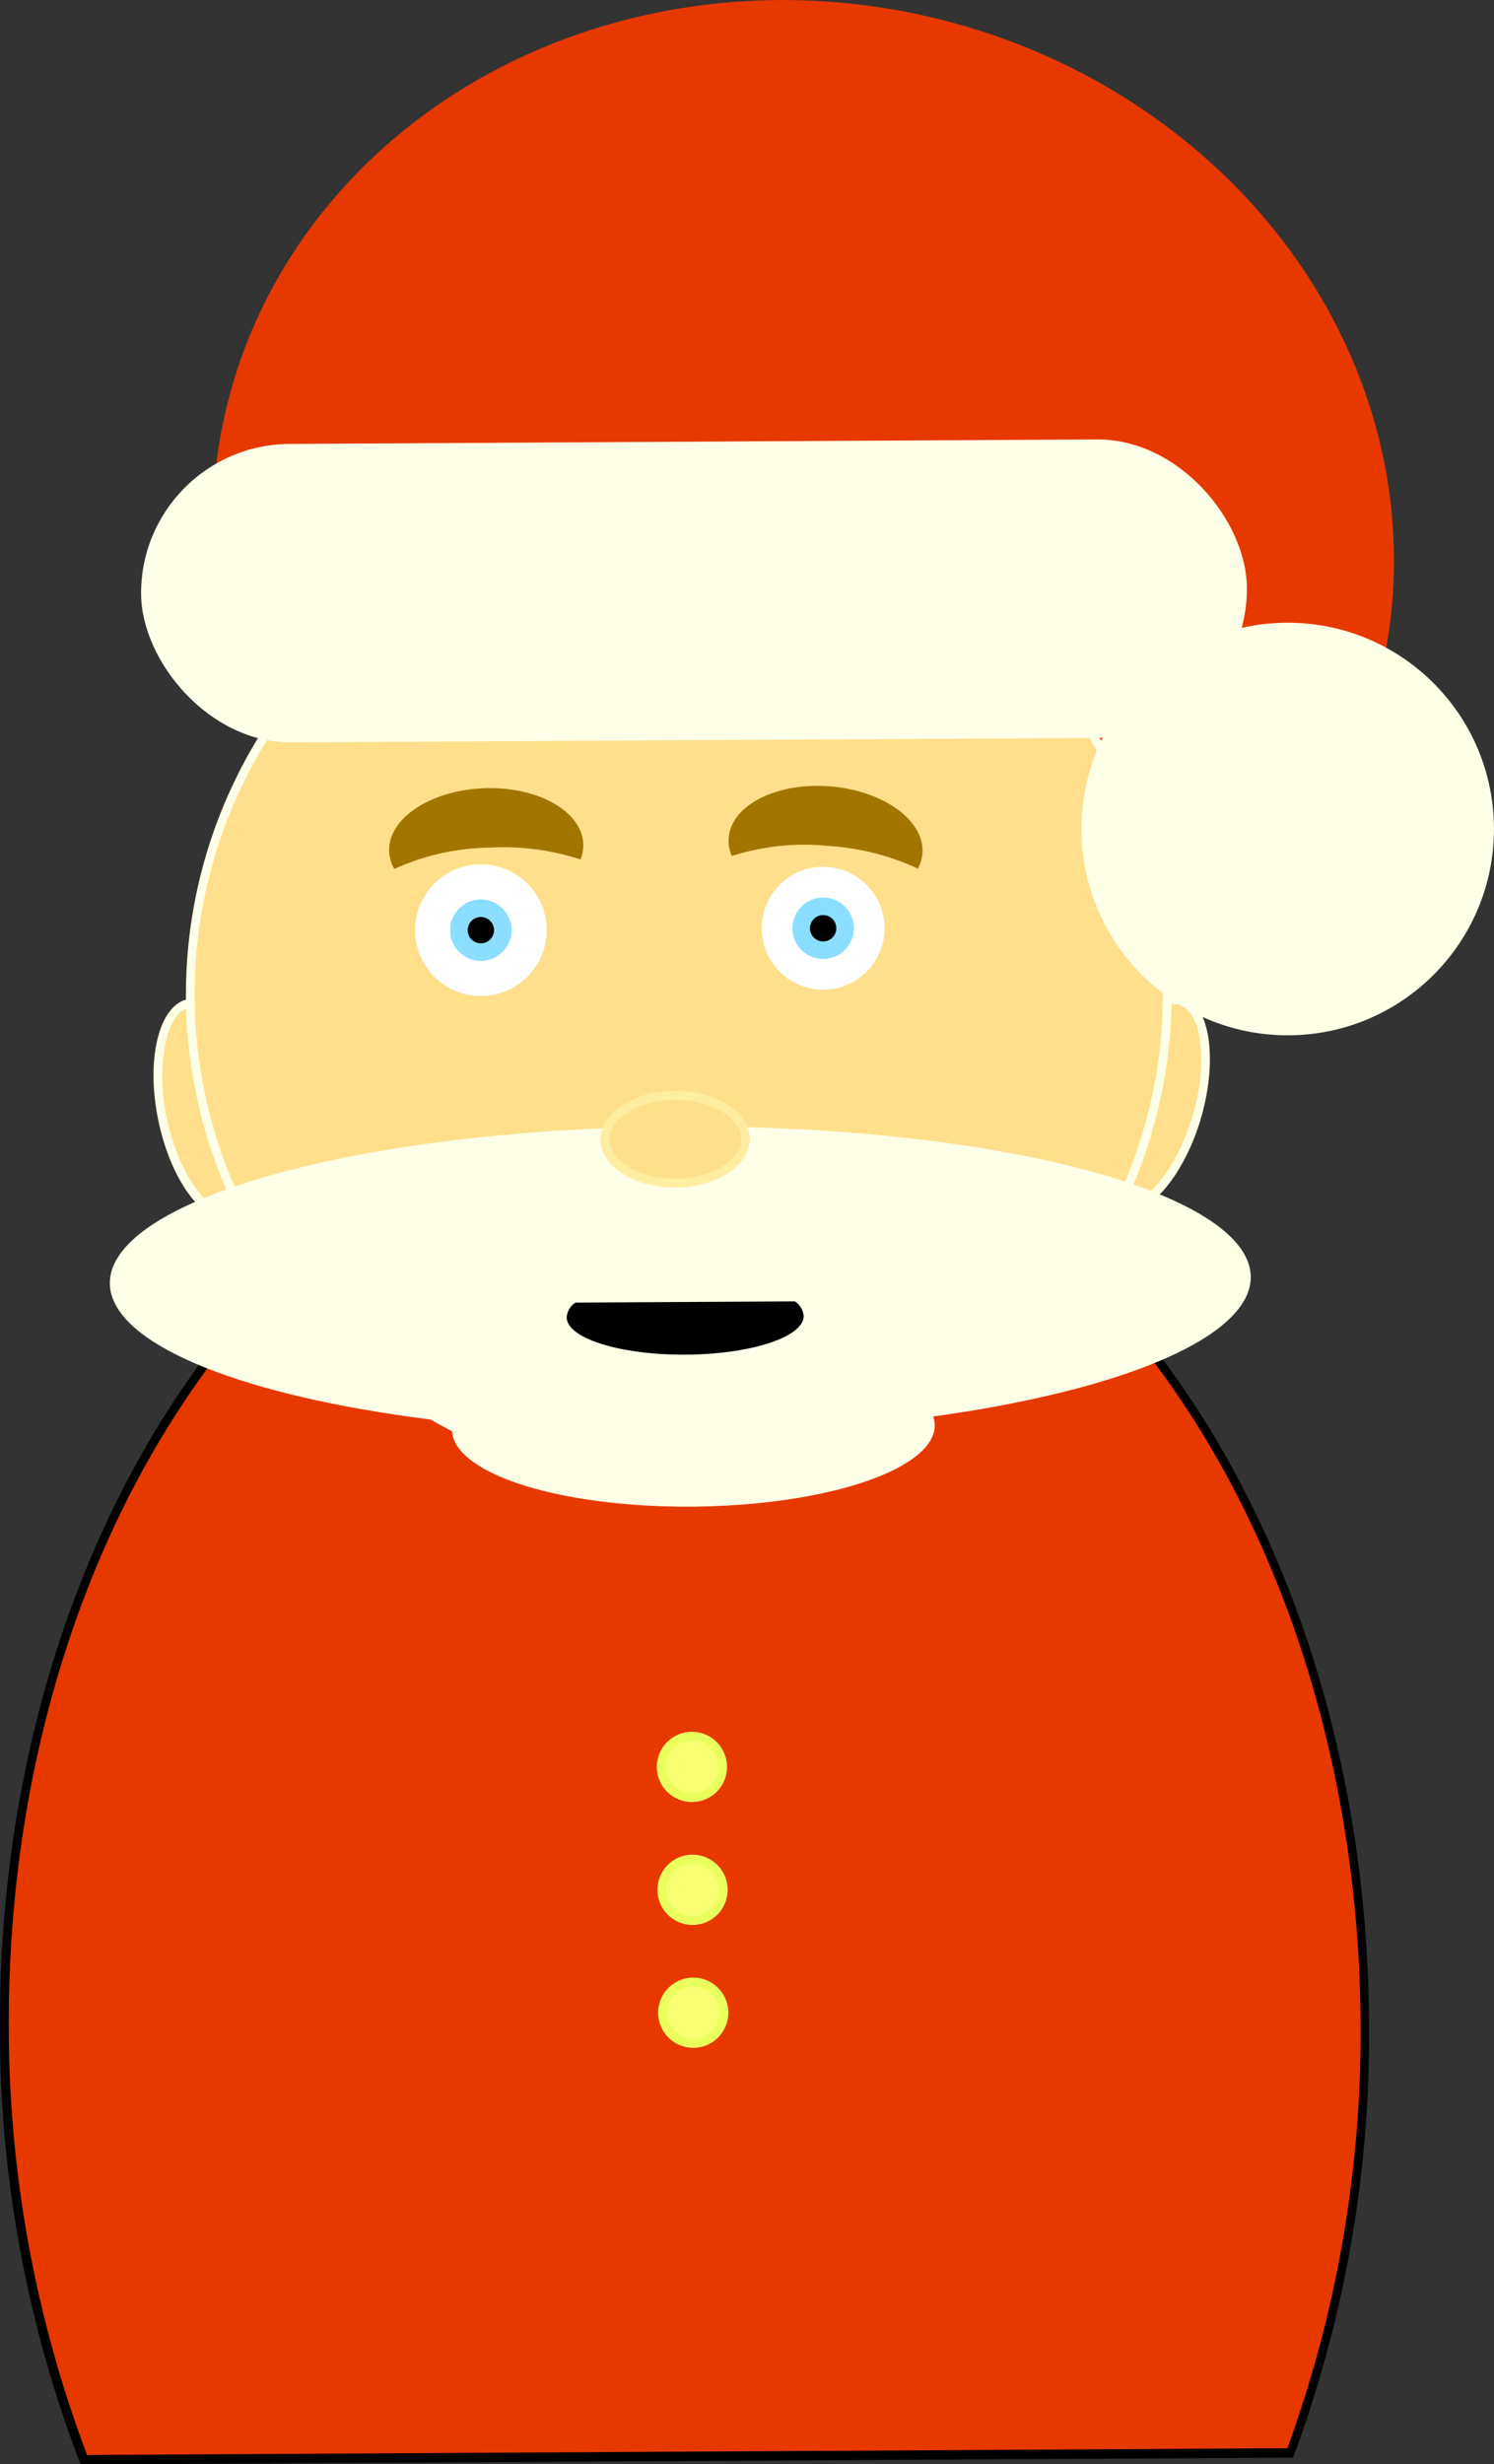 <svg id="Layer_1" data-name="Layer 1" xmlns="http://www.w3.org/2000/svg" viewBox="0 0 170.23 280.7"><rect x="0" y="0" width="170.23" height="280.7" fill="#333333" stroke="none"/><defs><style>.cls-1{fill:#e73800;}.cls-2{fill:#ffdf8b;}.cls-3{fill:#feffe7;}.cls-4{fill:#a27500;}.cls-5{fill:#ffeda2;}.cls-6,.cls-7{fill:#fff;}.cls-6,.cls-8{stroke:#fff;stroke-miterlimit:10;}.cls-8{fill:#8bdeff;}.cls-9{fill:#f8ff73;}.cls-10{fill:#e9ff5c;}</style></defs><title>santa</title><path class="cls-1" d="M91.06,319.93A138.68,138.68,0,0,1,82,271c-.16-28.34,7.77-55,22.33-75.14s33.9-31.18,54.58-31.3h.33c42.55,0,77.44,47.35,77.77,105.56a138.7,138.7,0,0,1-8.49,49Z" transform="translate(-81.51 -39.73)"/><path d="M159.24,165c20.44,0,39.73,10.88,54.3,30.62s22.81,46.28,23,74.44a138.27,138.27,0,0,1-8.34,48.55l-136.77.77A138.27,138.27,0,0,1,82.51,271c-.16-28.24,7.74-54.82,22.23-74.84s33.67-31,54.17-31.09h.32m0-1h-.33c-43.08.24-77.73,48.12-77.4,106.94a138.08,138.08,0,0,0,9.2,49.45l138.15-.78a138.08,138.08,0,0,0,8.65-49.55C237.18,211.43,202.17,164,159.24,164Z" transform="translate(-81.51 -39.73)"/><ellipse class="cls-1" cx="173.06" cy="101.46" rx="61.5" ry="67.5" transform="translate(-40.74 212.55) rotate(-79.13)"/><path class="cls-2" d="M209.65,177.46a2.49,2.49,0,0,1-.72-.1c-2.89-.87-3.71-7-1.78-13.43,1.77-5.88,5.29-10.32,8.18-10.32a2.5,2.5,0,0,1,.72.1c1.34.4,2.32,2,2.68,4.44a21.32,21.32,0,0,1-.9,9c-1.77,5.88-5.29,10.32-8.18,10.32Z" transform="translate(-81.51 -39.73)"/><path class="cls-3" d="M215.33,154.11a2,2,0,0,1,.58.08c1.15.35,2,1.82,2.33,4a20.8,20.8,0,0,1-.89,8.77c-1.88,6.23-5.39,10-7.7,10a2,2,0,0,1-.58-.08c-2.3-.69-3.46-6.12-1.44-12.81,1.88-6.23,5.39-10,7.7-10m0-1c-3.08,0-6.79,4.47-8.66,10.67-2,6.79-1.1,13.08,2.11,14.05a3,3,0,0,0,.87.13c3.08,0,6.79-4.47,8.66-10.67,2-6.79,1.1-13.08-2.11-14.05a3,3,0,0,0-.87-.13Z" transform="translate(-81.51 -39.73)"/><path class="cls-2" d="M107.5,178.28c-2.91,0-6.19-4.84-7.46-11-1.35-6.55,0-12.61,3-13.22a2.45,2.45,0,0,1,.5-.05c2.91,0,6.19,4.84,7.46,11,1.36,6.55,0,12.61-3,13.22a2.49,2.49,0,0,1-.5,0Z" transform="translate(-81.51 -39.73)"/><path class="cls-3" d="M103.49,154.49c2.3,0,5.62,4.06,7,10.61,1.41,6.84-.22,12.14-2.57,12.63a2,2,0,0,1-.4,0c-2.3,0-5.62-4.06-7-10.61a20.8,20.8,0,0,1-.1-8.82c.53-2.18,1.5-3.57,2.68-3.81a2,2,0,0,1,.4,0m0-1a3,3,0,0,0-.6.06c-3.29.68-4.79,6.86-3.35,13.81,1.35,6.53,4.81,11.41,8,11.41a3,3,0,0,0,.6-.06c3.29-.68,4.79-6.86,3.35-13.81-1.35-6.53-4.81-11.41-8-11.41Z" transform="translate(-81.51 -39.73)"/><path class="cls-2" d="M158.84,208.54a55.5,55.5,0,0,1-.31-111h.32a55.5,55.5,0,0,1,.31,111Z" transform="translate(-81.51 -39.73)"/><path class="cls-3" d="M158.86,98a55,55,0,0,1,.3,110h-.32a55,55,0,0,1-.3-110h.32m0-1h-.32a56,56,0,0,0,.31,112h.32a56,56,0,0,0-.31-112Z" transform="translate(-81.51 -39.73)"/><ellipse class="cls-3" cx="159.03" cy="185.54" rx="65" ry="17.5" transform="translate(-82.55 -38.83) rotate(-0.32)"/><ellipse class="cls-3" cx="159.63" cy="203.04" rx="27.5" ry="9" transform="matrix(1, -0.01, 0.01, 1, -82.65, -38.82)"/><path class="cls-4" d="M137.33,136.28a28.32,28.32,0,0,1,10.32,1.35,4.36,4.36,0,0,0,.32-1.75c-.14-3.74-5.21-6.59-11.31-6.36s-10.95,3.45-10.81,7.19a4.43,4.43,0,0,0,.59,2A27.18,27.18,0,0,1,137.33,136.28Z" transform="translate(-81.51 -39.73)"/><path class="cls-4" d="M176,136.1a28.32,28.32,0,0,1,10.09,2.57,4.36,4.36,0,0,0,.52-1.7c.31-3.73-4.38-7.16-10.48-7.66s-11.28,2.12-11.59,5.85a4.43,4.43,0,0,0,.35,2.08A27.18,27.18,0,0,1,176,136.1Z" transform="translate(-81.51 -39.73)"/><path class="cls-2" d="M158.4,174.54c-4.37,0-7.94-2.22-8-5s3.56-5,8-5,8,2.22,8,5A4.28,4.28,0,0,1,164.2,173a10.69,10.69,0,0,1-5.73,1.56Z" transform="translate(-81.51 -39.73)"/><path class="cls-5" d="M158.49,165c4,0,7.44,2,7.46,4.46s-3.41,4.52-7.47,4.54h-.07c-4,0-7.44-2-7.46-4.46s3.41-4.52,7.47-4.54h.07m0-1h-.08c-4.69,0-8.49,2.51-8.47,5.55s3.8,5.45,8.46,5.45h.08c4.69,0,8.49-2.51,8.47-5.55s-3.8-5.45-8.46-5.45Z" transform="translate(-81.51 -39.73)"/><circle class="cls-6" cx="136.31" cy="145.67" r="7" transform="translate(-82.33 -38.95) rotate(-0.32)"/><circle class="cls-7" cx="175.31" cy="145.45" r="7" transform="translate(-82.33 -38.73) rotate(-0.32)"/><circle class="cls-8" cx="175.31" cy="145.45" r="4" transform="translate(-82.33 -38.73) rotate(-0.32)"/><circle class="cls-8" cx="136.31" cy="145.67" r="4" transform="translate(-82.33 -38.95) rotate(-0.32)"/><path d="M147.08,188.11a2.21,2.21,0,0,0-1,1.67c0,2.39,6.07,4.3,13.52,4.26s13.49-2,13.48-4.41a2.21,2.21,0,0,0-1-1.66Z" transform="translate(-81.51 -39.73)"/><circle cx="136.31" cy="145.67" r="1.5" transform="translate(-82.33 -38.95) rotate(-0.32)"/><circle cx="175.31" cy="145.45" r="1.5" transform="translate(-82.33 -38.73) rotate(-0.32)"/><path class="cls-9" d="M160.34,244.54a3.5,3.5,0,1,1,2.49-1,3.51,3.51,0,0,1-2.49,1Z" transform="translate(-81.51 -39.73)"/><path class="cls-10" d="M160.35,237v1a3,3,0,1,1-2.13.89,3,3,0,0,1,2.13-.89l0-1m0,0h0a4,4,0,0,0,0,8h0a4,4,0,0,0,0-8Z" transform="translate(-81.51 -39.73)"/><path class="cls-9" d="M160.42,258.54a3.5,3.5,0,1,1,2.49-1,3.51,3.51,0,0,1-2.49,1Z" transform="translate(-81.51 -39.73)"/><path class="cls-10" d="M160.42,251v1a3,3,0,1,1-2.13.89,3,3,0,0,1,2.13-.89l0-1m0,0h0a4,4,0,0,0,0,8h0a4,4,0,0,0,0-8Z" transform="translate(-81.51 -39.73)"/><path class="cls-9" d="M160.5,272.54a3.5,3.5,0,1,1,2.49-1,3.51,3.51,0,0,1-2.49,1Z" transform="translate(-81.51 -39.73)"/><path class="cls-10" d="M160.5,265v1a3,3,0,1,1-2.13.89,3,3,0,0,1,2.13-.89l0-1m0,0h0a4,4,0,0,0,0,8h0a4,4,0,0,0,0-8Z" transform="translate(-81.51 -39.73)"/><rect class="cls-3" x="97.59" y="90.03" width="126" height="34" rx="17" ry="17" transform="translate(-82.11 -38.82) rotate(-0.32)"/><circle class="cls-3" cx="228.24" cy="134.15" r="23.5" transform="translate(-82.26 -38.44) rotate(-0.32)"/></svg>